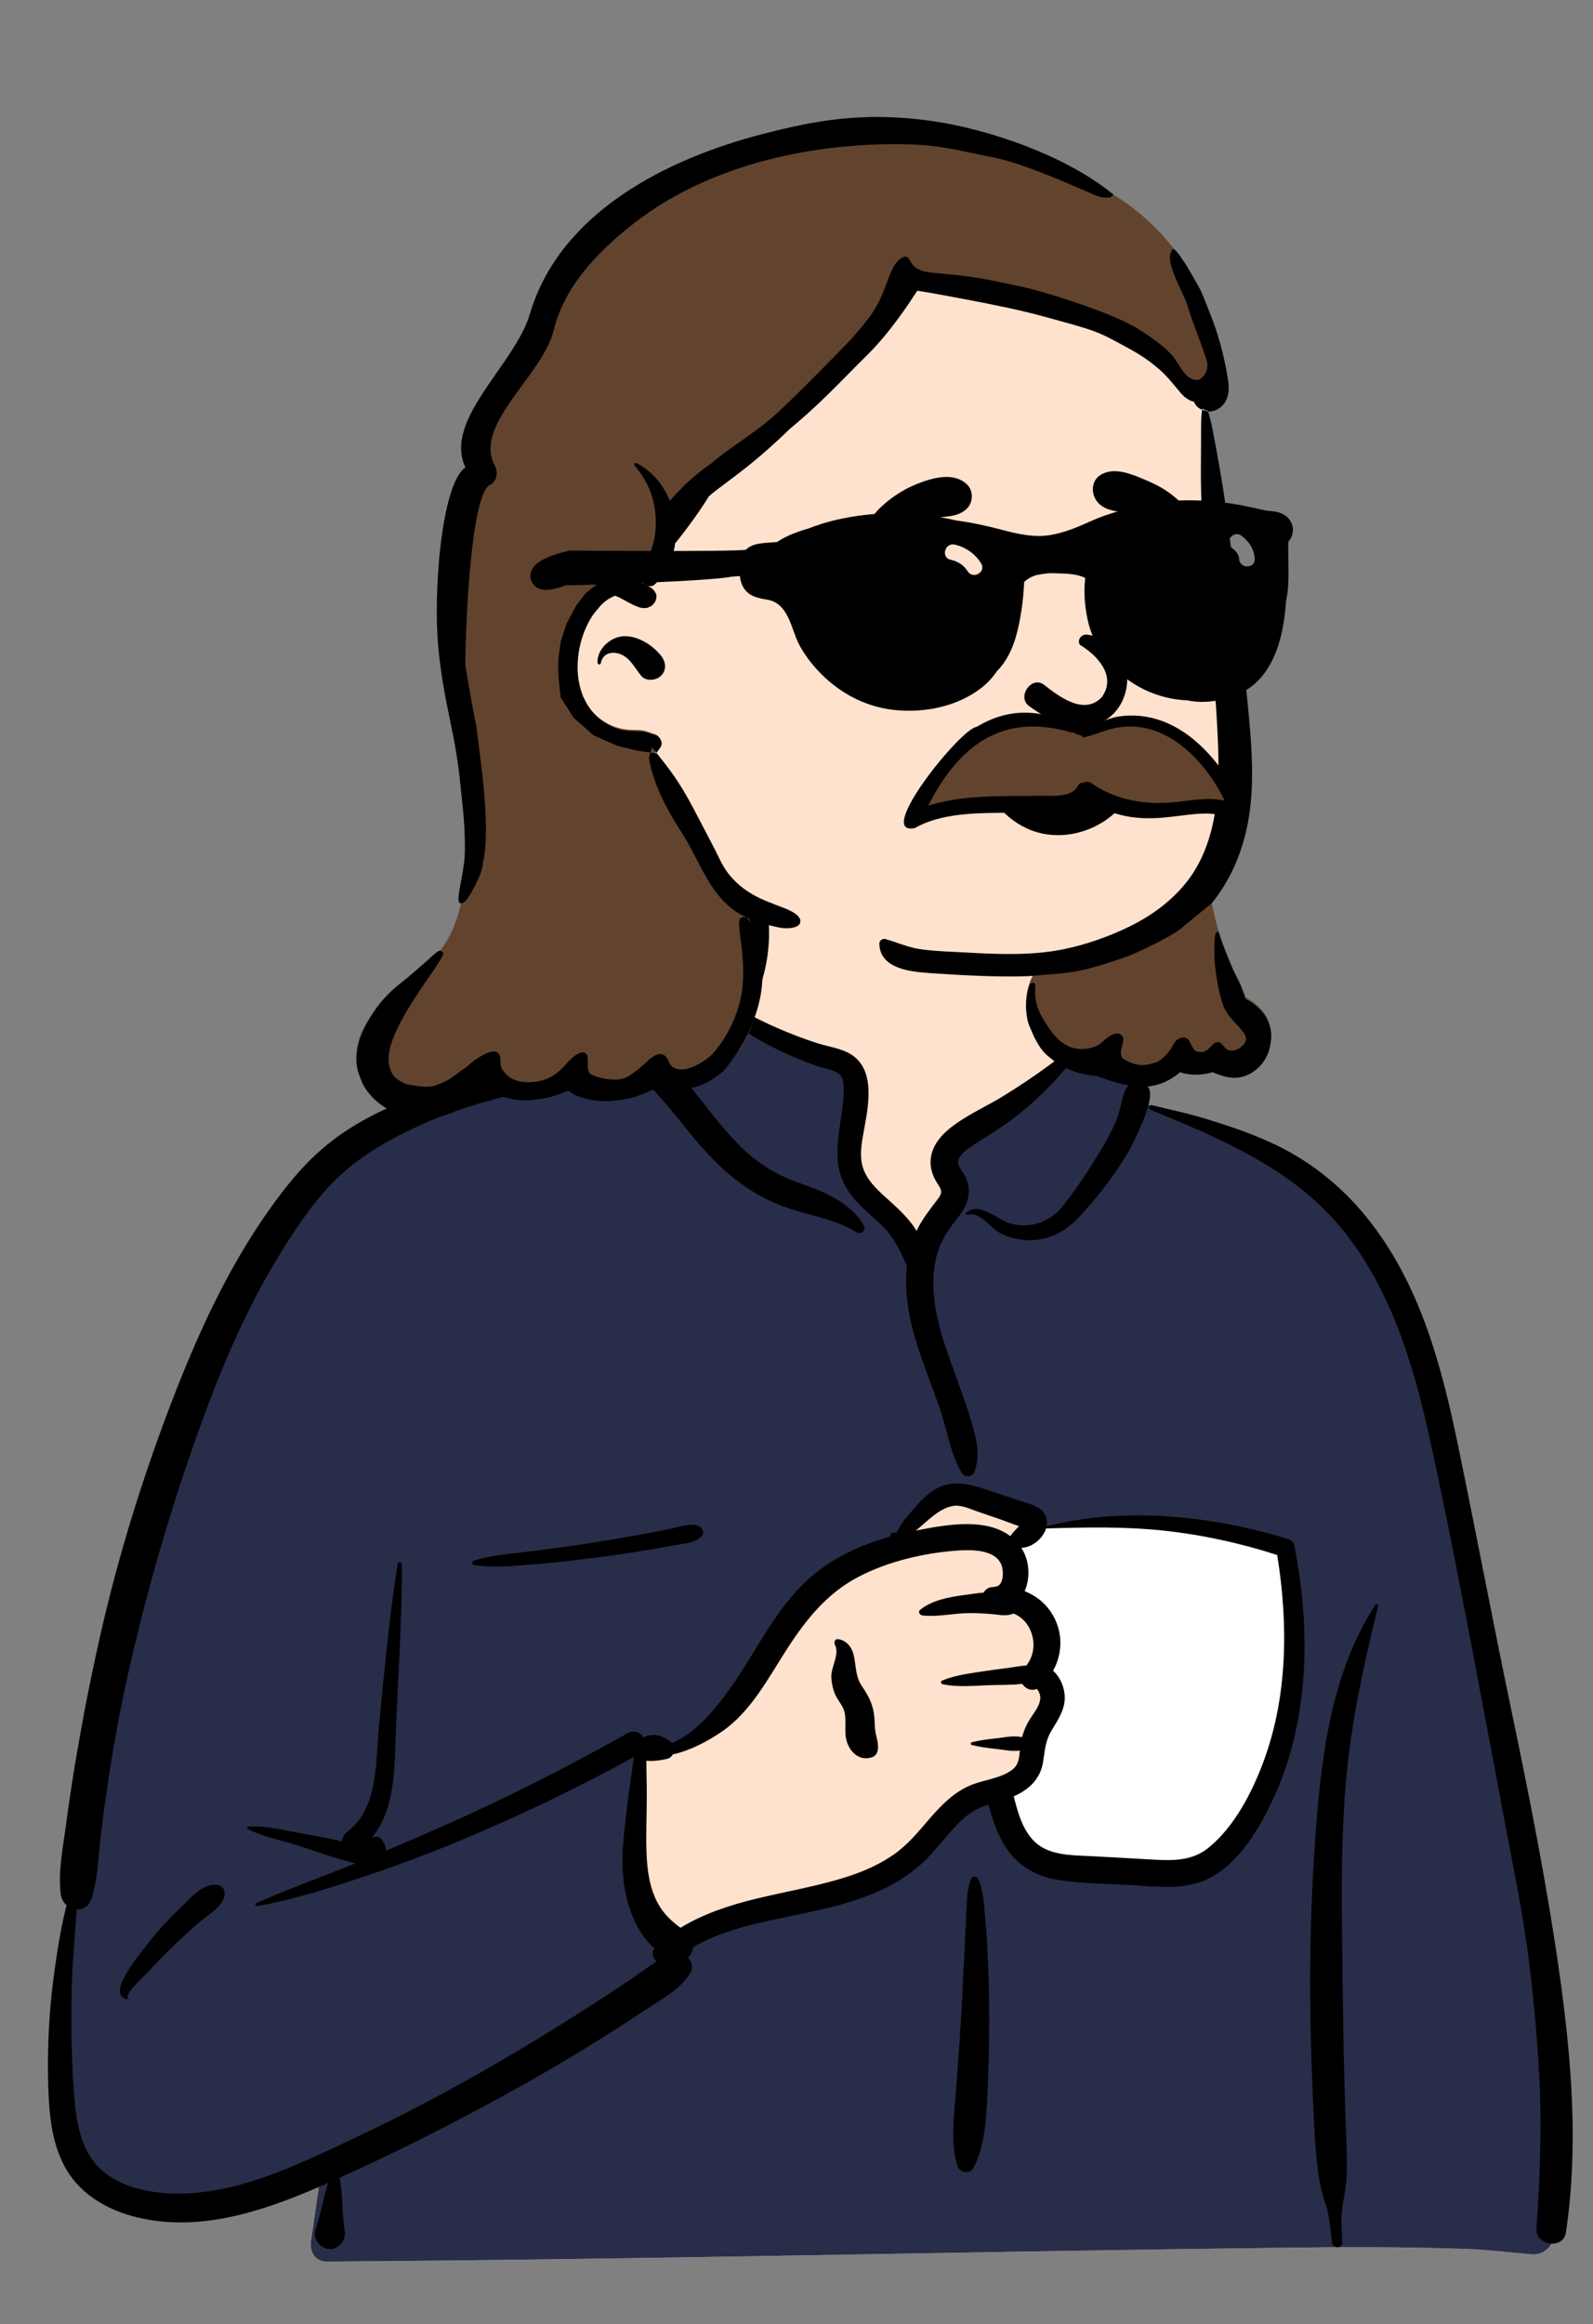 <svg width="940" height="1371" viewBox="0 0 940 1371" fill="none" xmlns="http://www.w3.org/2000/svg">
<rect x="0" y="0" width="940" height="1371" fill="#808080" stroke="none"/>
<rect x="529.916" y="849.132" width="262.866" height="324.125" fill="white"/>
<path fill-rule="evenodd" clip-rule="evenodd" d="M453.244 532.102C481.58 510.497 552.718 500.781 582.96 521.584C612.83 542.474 616.087 576.256 630.006 607.333C643.139 601.132 664.827 610.013 668.634 622.215C673.357 627.969 673.569 644.138 676.825 651.875C818.523 674.459 840.035 785.074 857.091 910.653C879.653 1038.08 930.873 1165.24 908.638 1296.36C911.535 1300.56 913.819 1304.64 915.931 1309.49C920.992 1318.11 914.473 1330.32 904.265 1329.84C891.052 1328.68 877.969 1327.09 864.694 1326.6C827.893 1325.32 791.059 1325.47 754.244 1325.94L749.224 1326.01C563.687 1328.32 378.161 1332.88 192.617 1334.08C185.885 1334.09 182.59 1328.05 183.489 1322.09C185.299 1310.08 186.978 1298.07 188.731 1286.06C144.845 1297.67 98.19 1300.59 54.428 1287.28C51.367 1284.16 61.561 1285.85 63.178 1285.38C22.904 1257.82 34.931 1199.77 38.499 1157.96C60.683 1014.68 68.504 856.164 154.215 733.908C191.295 684.016 245.658 644.514 308.125 635.625L309.858 635.388C328.123 632.949 348.48 632.164 364.449 622.215C382.411 607.857 390.065 581.329 408.961 581.081C415.2 580.998 423.688 588.902 432.822 594.268C433.504 582.464 439.858 572.501 441.26 563.348L441.374 562.566C442.838 551.895 440.833 542.294 453.244 532.102ZM757.765 914.438C717.944 886.738 615.079 900.656 612.724 902.207C607.539 905.622 605.306 905.924 602.502 910.358C599.733 910.726 596.967 911.108 594.203 911.501C588.657 913.315 592.766 920.144 599.172 917.708C595.319 934.344 606.657 946.175 611.171 962.622C612.636 967.963 611.223 977.567 611.171 983.023C611.608 989.98 619.29 998.198 618.01 1005.18C613.458 1029.99 588.758 1054.2 599.172 1078.26C606.071 1091.85 626.82 1098.78 640.615 1103.4C669.196 1114.39 718.996 1102.99 735.603 1078.26C744.461 1065.07 754.723 1031.8 760.004 1021.48L761.175 1005.11C764.062 964.413 766.629 920.604 757.765 914.438Z" fill="#FFE2CD"/>
<path fill-rule="evenodd" clip-rule="evenodd" d="M407.487 581.154L418.883 588.157L485.069 620.916C497.899 624.514 504.315 628.825 504.315 633.85V685.019C504.315 691.867 516.356 707.386 540.437 731.577L562.685 709.369L562.188 706.461C560.071 693.933 559.012 685.552 559.012 681.319C559.012 676.767 580.778 659.485 624.31 629.475L643.355 611.521L641.324 605.338C653.067 605.894 665.801 613.135 668.634 622.214C673.357 627.969 673.569 644.138 676.825 651.875C818.523 674.459 840.035 785.074 857.091 910.653C879.653 1038.08 930.873 1165.24 908.638 1296.36C911.535 1300.56 913.819 1304.64 915.931 1309.49C920.992 1318.11 914.473 1330.32 904.265 1329.84C891.052 1328.68 877.969 1327.09 864.694 1326.6C827.893 1325.32 791.059 1325.47 754.244 1325.94L749.224 1326.01C563.687 1328.32 378.161 1332.88 192.617 1334.08C185.885 1334.09 182.59 1328.05 183.489 1322.09C185.299 1310.08 186.978 1298.07 188.731 1286.06C144.845 1297.67 98.19 1300.59 54.428 1287.28C51.367 1284.16 61.561 1285.85 63.178 1285.38C22.904 1257.82 34.931 1199.77 38.499 1157.96C60.683 1014.68 68.504 856.164 154.215 733.908C191.295 684.015 245.658 644.514 308.125 635.625L309.858 635.388L311.604 635.16C329.411 632.89 348.987 631.848 364.449 622.214C381.937 608.236 389.653 582.721 407.487 581.154ZM566.076 881.494C559.585 881.494 546.29 891.588 526.192 911.776L524.422 912.595C500.127 923.895 484.032 933.696 476.138 942L475.856 942.3C467.881 950.867 452.088 973.647 428.477 1010.64L394.285 1030.89H381.348L372.137 1097.79L394.285 1145.55L444.452 1128.63L526.192 1107.06L573.097 1059.41L599.556 1050.52C596.346 1059.8 595.182 1069.04 599.172 1078.26C606.071 1091.85 626.82 1098.78 640.615 1103.4C669.196 1114.39 718.997 1102.99 735.603 1078.26C744.461 1065.07 754.723 1031.8 760.004 1021.48L761.519 1000.21C764.249 960.968 766.275 920.357 757.765 914.438C717.944 886.738 615.079 900.656 612.724 902.207C607.539 905.622 605.306 905.924 602.502 910.358L601.05 910.553L609.214 899.467L606.323 897.922C585.698 886.97 572.282 881.494 566.076 881.494ZM599.172 917.707C595.483 933.635 605.718 945.158 610.558 960.543L598.191 936.838L598.191 918.015C598.511 917.936 598.838 917.834 599.172 917.707Z" fill="#282D49"/>
<path fill-rule="evenodd" clip-rule="evenodd" d="M402.022 578.68C404.772 576.243 408.84 579.306 407.093 582.599C403.167 590 399.14 597.012 393.871 603.554C390.677 607.521 387.255 611.272 383.787 614.982C392.687 622.691 400.319 632.262 407.526 641.232C416.743 652.704 425.456 664.662 435.802 675.159C446.006 685.512 457.288 692.749 470.929 697.575L473.684 698.533C487.388 703.35 502.034 709.856 509.758 722.847C511.282 725.409 508.215 728.575 505.636 726.976C492.214 718.654 476.443 716.981 461.833 711.482C447.72 706.171 435.417 697.996 424.546 687.564C413.694 677.148 404.582 665.298 395.078 653.698C385.679 642.229 375.559 632.432 364.442 622.728C347.286 634.284 327.703 639.313 307.791 644.252L305.617 644.791C285.681 649.733 265.851 655.473 247.147 664.079C230.657 671.666 214.437 680.727 201.004 693.074C186.745 706.177 175.648 722.912 165.49 739.278C142.769 775.892 126.795 816.006 112.732 856.606C98.106 898.837 85.871 941.913 75.995 985.501C70.972 1007.67 66.892 1030 63.539 1052.49C61.925 1063.32 60.492 1074.17 59.232 1085.05C57.888 1096.66 57.579 1108.61 54.021 1119.78C52.495 1124.56 48.893 1126.55 45.288 1126.38L44.555 1135.55C43.584 1147.78 42.679 1160.01 42.373 1172.31C41.866 1192.77 42.096 1213.17 43.566 1233.58L43.774 1236.36C44.928 1251.26 47.509 1268 58.697 1278.91C70.284 1290.21 88.103 1293.76 103.72 1293.96C140.093 1294.44 175.106 1277.23 207.292 1262.13C240.441 1246.59 272.684 1229.33 304.155 1210.61C320.181 1201.08 336.035 1191.23 351.686 1181.09C359.367 1176.12 366.993 1171.06 374.563 1165.92C378.898 1162.97 383.006 1159.74 387.42 1157.13C385.257 1155.12 384.292 1151.95 386.103 1149.18C373.345 1138.09 368.035 1118.3 367.414 1102.29C366.912 1089.36 368.812 1076.47 370.311 1063.67C371.067 1057.22 372.002 1050.77 372.972 1044.34C373.355 1041.8 373.648 1039.09 374.095 1036.41C339.644 1055.37 304.227 1072.25 267.872 1087.25C249.237 1094.93 230.364 1101.85 211.23 1108.18L207.352 1109.46C189.222 1115.4 170.659 1121.01 151.916 1124.41C150.914 1124.59 150.1 1123.11 151.17 1122.64C169.435 1114.57 188.333 1107.76 206.872 1100.33L209.919 1099.09V1099.09C209.569 1099.07 209.206 1099.02 208.827 1098.93C197.954 1096.3 187.167 1092.25 176.503 1088.84C166.606 1085.68 155.486 1083.69 146.235 1078.91C145.524 1078.55 145.922 1077.56 146.615 1077.51C157.013 1076.79 168.3 1079.82 178.494 1081.61L182.324 1082.28C188.74 1083.41 195.297 1084.63 201.682 1086.22C201.912 1084.08 203.107 1081.93 204.807 1080.66C223.514 1066.79 221.615 1038.78 223.615 1018.12L225.099 1002.78C227.709 975.932 230.469 949.092 234.664 922.449C234.888 921.026 237.086 921.434 237.095 922.777C237.311 955.804 234.821 988.679 233.573 1021.65L233.38 1027.06C232.69 1047.41 232.149 1068.54 219.351 1084.2C221.141 1083.15 223.56 1083.15 225.01 1084.88C226.792 1087 227.82 1089.38 227.788 1091.72C239.353 1086.87 250.867 1081.88 262.326 1076.8C299.165 1060.46 335.231 1042.17 370.344 1022.38C374.123 1020.26 377.715 1021.93 379.583 1024.74L379.853 1024.7C379.898 1024.69 379.944 1024.69 379.991 1024.69L380.258 1024.67C380.269 1024.67 380.279 1024.68 380.288 1024.68C385.231 1021.96 391.965 1023.89 396.206 1027.86C396.331 1027.98 396.438 1028.11 396.549 1028.23C401.919 1025.82 406.933 1022.56 411.483 1018.43C420.795 1009.98 428.682 999.533 435.558 989.055C448.22 969.757 458.976 948.297 476.081 932.411C489.978 919.505 507.208 911.47 525.284 906.425C525.208 905.896 525.41 905.333 525.775 904.958C526.704 904.006 527.366 903.676 528.565 904.254C528.661 904.301 528.718 904.365 528.757 904.434L530.521 901.417C531.484 899.779 532.472 898.13 532.815 897.697C534.867 895.109 536.979 892.542 539.124 890.028C542.759 885.772 546.902 881.572 551.699 878.62C562.202 872.16 573.243 875.816 584.042 879.347C590.566 881.481 597.069 883.685 603.582 885.851L604.254 886.071C609.111 887.633 614.794 889 616.965 894.152C617.825 896.191 617.958 898.307 617.558 900.36C663.684 888.614 714.917 894.011 759.929 907.799C761.657 908.327 763.382 909.75 763.746 911.619C768.903 938.102 771.2 965.261 768.866 992.195C766.853 1015.44 761.708 1038.23 752.013 1059.51L751.462 1060.72C742.351 1080.44 727.91 1104.76 705.855 1110.94C692.539 1114.68 677.81 1112.47 664.228 1111.79C651.029 1111.13 637.537 1111.03 624.462 1108.95C612.818 1107.1 602.616 1101.87 595.42 1092.39C589.212 1084.21 585.943 1074.33 583.265 1064.5C582.039 1064.89 580.821 1065.3 579.622 1065.77C574.564 1067.75 570.277 1070.94 566.402 1074.7C558.219 1082.64 551.871 1092.27 543.309 1099.85C535.558 1106.7 526.727 1112.03 517.253 1116.13C497.623 1124.62 476.564 1128.02 455.799 1132.52L454.351 1132.83C438.719 1136.27 422.764 1140.49 408.966 1148.64C408.696 1151.03 407.605 1153.29 405.855 1154.77C408.289 1157.06 409.319 1160.68 407.181 1164.08C401.208 1173.57 390.918 1178.97 381.681 1185.04L381.08 1185.44C371.994 1191.47 362.828 1197.39 353.587 1203.18C334.802 1214.95 315.624 1226.08 296.176 1236.72C264.895 1253.83 232.942 1269.97 200.411 1284.61C202.363 1294.23 201.65 1304.15 203.118 1313.83L203.343 1315.21C203.97 1318.81 203.123 1321.81 200.651 1324.16L200.389 1324.4L200.394 1324.37L200.162 1324.58L200.084 1324.65L200.11 1324.63C199.825 1324.89 199.531 1325.13 199.232 1325.34L198.85 1325.59V1325.59C196.469 1327.04 193.403 1327.02 190.966 1325.74L190.687 1325.59L190.219 1325.32C186.998 1323.46 184.777 1318.87 186.113 1315.21C189.397 1306.24 190.638 1296.66 193.671 1287.63L191.265 1288.71V1288.71L188.093 1290.09C153.797 1304.94 115.7 1317.44 78.332 1307.32C61.821 1302.85 46.389 1293.38 38.127 1277.96C29.998 1262.78 28.849 1245.15 28.417 1228.27C27.885 1207.43 29 1186.27 31.745 1165.61C33.587 1151.74 35.815 1137.61 39.252 1123.89C37.484 1122.33 36.185 1120.09 35.842 1117.31C34.22 1104.2 37.059 1090.57 38.796 1077.53C40.494 1064.8 42.37 1052.09 44.491 1039.42C48.774 1013.84 53.75 988.31 59.543 963.026C69.854 918.027 83.469 873.828 99.861 830.684L101.296 826.926C116.443 787.493 133.981 748.899 158.402 714.257C170.084 697.683 182.433 682.656 198.939 670.712C214.404 659.522 231.847 651.465 249.848 645.307C267.869 639.144 286.391 635.014 305.241 632.445C324.384 629.836 344.59 628.236 362.448 620.374C360.189 616.319 362.128 610.845 365.929 608.33C378.724 599.866 390.555 588.855 402.022 578.68ZM811.595 946.736C812.131 945.922 813.404 946.437 813.169 947.401C806.946 972.927 801.105 998.506 797.29 1024.52C790.404 1071.47 791.671 1119.04 792.234 1166.34L792.262 1168.78C792.552 1194.26 792.953 1219.74 793.795 1245.21C794.22 1258.08 795.06 1271.07 794.603 1283.95C794.354 1290.94 792.494 1297.54 791.835 1304.45C791.258 1310.48 791.772 1316.61 792.06 1322.65C792.253 1326.67 786.33 1326.5 785.927 1322.65L785.412 1317.68C784.743 1311.38 783.916 1305.12 781.855 1299.1C779.376 1291.85 778.187 1284.73 777.327 1277.12C776.01 1265.45 775.425 1253.67 774.916 1241.93L774.569 1233.8C772.446 1184.72 772.521 1135.41 775.957 1086.37L776.208 1082.87C779.61 1036.52 785.514 986.448 811.595 946.736ZM678.951 654.625C677.326 653.956 677.895 651.496 679.695 651.924L682.968 652.706C706.953 658.458 730.502 664.691 752.889 675.395C775.29 686.105 794.255 702.094 809.325 721.755C838.619 759.973 850.792 806.419 860.402 852.822C871.082 904.384 880.806 956.135 891.579 1007.68L893.579 1017.28C903.548 1065.29 912.959 1113.33 919.894 1161.91L920.392 1165.43C927.385 1215.38 931.591 1267.07 923.961 1317.15C922.451 1327.06 905.984 1324.59 906.628 1314.8C908.487 1286.5 909.819 1258.35 908.532 1229.98C907.244 1201.61 904.587 1173.37 900.625 1145.25C897.292 1121.58 892.322 1098.21 887.925 1074.73L887.235 1071.02C883.553 1051.05 879.757 1031.1 875.969 1011.15L870.308 981.285C861.824 936.559 853.174 891.794 843.4 847.349L842.82 844.734C833.255 801.974 819.153 757.183 790.461 723.228C761.345 688.769 719.664 671.414 678.951 654.625ZM573.154 1108.17C573.854 1106.61 576.303 1106.78 577.057 1108.17C580.007 1113.62 580.335 1120.58 580.893 1126.73L580.951 1127.36C581.661 1134.87 582.289 1142.41 582.673 1149.94C583.402 1164.24 583.751 1178.52 583.706 1192.83C583.66 1207.5 583.365 1222.16 582.576 1236.8L582.361 1240.73C581.64 1253.46 580.431 1267.66 574.39 1278.79C572.194 1282.83 566.222 1281.65 564.95 1277.55C560.783 1264.16 562.923 1248.27 563.991 1234.55L564.821 1223.84C565.643 1213.14 566.427 1202.42 567.048 1191.7C567.9 1177.04 568.602 1162.36 569.278 1147.68C569.498 1142.92 569.736 1138.15 569.986 1133.38L570.372 1126.24C570.702 1120.26 570.674 1113.7 573.154 1108.17ZM104.646 1127.16L106.491 1125.37C112.153 1119.82 119.309 1111.28 127.68 1111.81C131.018 1112.02 133.145 1114.79 132.453 1118.08C130.974 1125.11 123.813 1128.76 118.658 1133.05C113.01 1137.75 107.687 1142.77 102.375 1147.85C97.662 1152.34 93.129 1156.97 88.706 1161.74L87.052 1163.53C85.466 1165.27 74.174 1175.49 75.395 1178.15L75.462 1178.27C75.801 1178.77 75.235 1179.47 74.672 1179.3C69.796 1177.75 70.1 1173.57 71.943 1169.33C75.486 1161.18 81.689 1153.64 87.106 1146.69C92.508 1139.75 98.355 1133.28 104.646 1127.16V1127.16ZM590.823 922.85C587.053 913.926 573.162 914.113 565.276 914.647C545.418 915.99 523.931 921.021 506.262 930.315C487.943 939.95 475.604 955.389 464.563 972.46L464.046 973.262C453.285 990.011 442.92 1009.84 426.07 1021.36C417.487 1027.22 407.465 1032.58 397.051 1034.9C396.336 1036.16 395.178 1037.16 393.659 1037.52L392.953 1037.68C389.987 1038.34 385.379 1039.06 381.399 1038.63C381.426 1040.58 381.405 1042.51 381.455 1044.36C381.595 1049.65 381.654 1054.97 381.654 1060.26C381.657 1071.36 381.061 1082.48 381.523 1093.58C381.933 1103.39 383.318 1113.65 388.024 1122.42C391.476 1128.86 396.032 1133.12 401.531 1137.18C415.06 1128.93 430.358 1123.89 445.884 1120.11C464.661 1115.53 483.887 1112.48 502.238 1106.28C511.069 1103.29 519.56 1099.38 527.253 1094.07C535.418 1088.43 541.655 1080.81 548.072 1073.34L549.074 1072.19C555.623 1064.67 562.768 1057.47 572.023 1053.39C579.993 1049.88 590.497 1049.26 597.466 1043.82C601.11 1040.98 601.415 1036.85 601.798 1032.63C597.335 1033.26 592.611 1032.24 588.163 1031.72L585.858 1031.45C581.652 1030.95 577.543 1030.4 573.402 1029.33C572.633 1029.13 572.633 1027.97 573.402 1027.77C578.295 1026.5 583.145 1025.96 588.163 1025.37L589.341 1025.23C593.88 1024.63 598.651 1023.73 603.104 1024.73C603.902 1021.69 605.056 1018.78 606.675 1015.87C608.946 1011.78 613.245 1007.15 613.826 1002.37C613.999 1000.95 613.668 999.265 612.996 998.004L612.765 997.574C612.482 997.067 612.148 996.556 611.659 996.24C611.605 996.303 611.49 996.376 611.241 996.454C607.814 997.534 604.825 995.855 603.239 993.267C596.504 994.103 589.154 993.822 582.839 994.101L576.453 994.41C569.63 994.723 562.497 994.861 556.085 993.48C555.19 993.288 554.919 991.796 555.815 991.413C563.698 988.037 573.26 986.96 581.699 985.663C586.412 984.938 591.16 984.386 595.887 983.748C599.034 983.323 602.375 982.621 605.636 982.452C613.812 972.26 609.407 956.183 598.028 951.795C593.883 953.619 590.155 952.558 585.627 952.168C581.107 951.78 576.575 951.516 572.036 951.536C562.941 951.576 553.304 953.972 544.297 952.941C542.833 952.772 541.471 950.82 542.928 949.629C549.822 943.996 559.702 942.159 568.453 940.959L570.267 940.716C573.201 940.331 576.769 939.769 580.469 939.434C581.306 937.8 582.808 936.564 585.063 936.257C585.734 936.165 586.408 936.111 587.08 936.054L587.07 935.987V935.987C592.571 935.723 592.332 926.42 590.823 922.85ZM214.237 1096.89C214.14 1097.04 214.034 1097.19 213.92 1097.33L213.746 1097.53L214.65 1097.16L214.237 1096.89V1096.89ZM686.812 902.909C663.659 900.418 640.473 900.944 617.251 901.613C615.394 907.695 608.929 912.879 602.665 913.074C607.571 920.551 608.077 930.67 604.637 938.6C611.941 941.511 618.234 946.741 622.054 954.189C627.351 964.514 626.658 976.003 621.423 985.545C625.891 989.595 628.528 996.173 628.264 1002.37C627.969 1009.29 623.854 1015.19 620.434 1020.92C616.739 1027.11 616.615 1032.56 615.48 1039.49C613.819 1049.64 606.985 1055.79 598.191 1059.63L598.658 1061.48C600.925 1070.31 603.746 1079.64 610.226 1086.1C618.562 1094.41 631.494 1094.33 642.507 1094.86L643.039 1094.89C653.123 1095.39 663.204 1095.98 673.285 1096.55L680.846 1096.98C692.454 1097.62 703.601 1097.69 713.077 1090.01C728.547 1077.47 739.152 1056.71 745.865 1038.34C759.954 999.767 760.123 957.442 753.656 917.273C731.967 910.273 709.462 905.346 686.812 902.909ZM494.267 966.897L494.437 966.909C499.204 967.454 502.479 971.319 503.645 975.904C505.34 982.568 504.509 988.593 508.585 994.609C512.778 1000.8 515.356 1005.75 515.966 1013.39C516.216 1016.53 516.101 1019.67 516.8 1022.75L517.307 1024.91C517.845 1027.21 518.286 1029.42 518.018 1031.89C517.774 1034.14 516.679 1035.89 514.423 1036.62C507.073 1038.97 501.398 1033.55 499.499 1026.69C497.859 1020.77 500.049 1013.71 497.735 1008.14C496.453 1005.06 494.088 1002.48 492.752 999.376C491.428 996.299 490.764 993.084 490.551 989.739C490.149 983.413 495.737 975.812 492.619 970.08C491.955 968.857 492.707 966.86 494.267 966.897ZM396.636 901.614C401.613 900.602 407.26 898.281 412.168 900.21C414.691 901.203 415.938 904.283 413.806 906.424C410.105 910.139 404.726 910.346 399.741 911.222L399.302 911.301C393.408 912.393 387.503 913.429 381.591 914.41C370.466 916.255 359.316 917.886 348.126 919.272C336.634 920.696 325.109 921.964 313.568 922.918L309.1 923.285C299.351 924.066 289.207 924.654 279.642 923.159C278.252 922.942 278.476 920.916 279.642 920.561C290.121 917.385 301.616 916.533 312.45 915.189C323.968 913.758 335.466 912.247 346.935 910.454C358.385 908.663 369.82 906.742 381.213 904.617C386.362 903.659 391.504 902.658 396.636 901.614ZM576.228 891.418C571.86 889.869 567.055 887.575 562.323 888.343C554.161 889.667 546.897 897.629 540.437 902.872L543.681 902.241C560.278 899.047 582.258 895.606 596.191 906.172C596.227 906.111 596.254 906.05 596.294 905.99C597.419 904.279 598.722 902.945 600.144 901.482C600.28 901.353 600.412 901.221 600.541 901.086L601.308 900.268L599.553 899.659C595.794 898.329 591.341 896.611 590.637 896.36L590.588 896.343C585.796 894.718 580.998 893.111 576.228 891.418ZM439.857 543.07C439.174 534.274 452.847 534.346 453.524 543.07C455.001 562.115 450.721 580.98 441.508 597.677C441.44 597.799 441.365 597.907 441.294 598.022C447.057 601.024 452.884 603.904 458.842 606.479C466.463 609.773 474.227 612.773 482.13 615.318C489.279 617.621 498.087 618.53 504.097 623.323C516.771 633.429 512.01 654.4 509.572 667.994L509.191 670.14C507.977 677.135 507.099 684.312 510.045 691.025C513.19 698.196 519.55 703.515 525.224 708.646L526.37 709.687C531.397 714.272 537.141 719.844 540.828 726.059C544.193 719.092 548.781 713.398 553.632 706.988C557.093 702.413 554.63 700.905 552.143 696.436C549.75 692.135 548.582 687.551 549.33 682.644C550.711 673.582 557.944 667.036 565.143 662.118C573.646 656.313 583.135 652.012 591.925 646.611C609.985 635.515 627.575 622.828 643.421 608.738C643.858 608.348 644.616 608.858 644.266 609.39C631.748 628.455 617.07 644.929 599.031 658.913C591.717 664.583 584.033 669.286 576.298 674.23L574.074 675.659C570.968 677.673 567.094 680.366 565.69 683.796C564.277 687.245 567.29 689.849 568.912 692.707C574.062 701.781 571.577 710.247 565.471 717.942L565.187 718.297C559.119 725.784 554.521 732.747 552.321 742.312C547.596 762.859 554.178 784.262 561.068 803.551L561.34 804.312C565.067 814.709 569.029 825.03 572.267 835.594L573.158 838.515C576.092 848.235 578.495 857.821 575.203 867.814C574.084 871.212 569.455 872.016 567.532 868.817C560.749 857.537 559.058 843.963 554.807 831.561C550.663 819.474 545.905 807.606 541.902 795.469C536.748 779.844 533.299 763.023 535.171 746.633C535.116 746.538 535.055 746.448 535.009 746.347L533.697 743.474C530.119 735.693 526.664 728.897 520.158 722.695C513.371 716.225 506.005 710.498 500.665 702.666C489.066 685.654 496.24 666.729 497.641 648.128L497.801 645.847C498.056 641.985 498.195 636.736 495.675 634.063C492.841 631.054 486.195 630.286 482.435 628.954C472.717 625.51 463.14 621.498 454.019 616.68C445.336 612.094 436.925 607.027 429.094 601.092L425.125 598.102C418.863 593.371 412.369 588.204 408.172 581.764C407.688 581.023 408.511 579.826 409.388 580.181C416.394 583.028 422.796 587.557 429.352 591.497C429.454 591.257 429.572 591.014 429.706 590.77C437.817 576.072 441.153 559.788 439.857 543.07ZM663.676 643.773C666.468 636.108 679.191 636.7 678.683 645.808C678.294 652.805 675.328 659.12 672.615 665.473L672.325 666.154C669.524 672.773 666.29 678.988 662.419 685.054C655.023 696.652 646.36 707.414 637.107 717.571C628.718 726.78 617.708 732.411 605.02 731.476C599.674 731.081 594.278 729.719 589.594 727.046C584.03 723.869 577.987 714.33 570.889 716.64C570.202 716.863 569.562 715.857 570.155 715.38C578.35 708.772 587.651 719.017 595.497 721.486C607.319 725.205 619.451 721.093 627.061 711.523C635.005 701.532 642.317 690.345 648.995 679.466C652.385 673.942 655.479 668.209 658.151 662.3C660.848 656.336 661.461 649.855 663.676 643.773ZM644.62 596.6C644.275 595.541 645.588 594.534 646.517 595.139C651.902 598.649 656.568 603.287 661.535 607.352C667.046 611.862 672.597 616.281 678.234 620.631C686.452 626.975 676.921 638.652 669.687 631.723C659.788 622.244 648.946 609.849 644.62 596.6ZM615.056 559.498C617.243 551.052 630.182 554.535 628.296 562.883L628.235 563.137C624.663 576.926 629.75 590.964 640.607 599.903L641.007 600.228C647.876 605.732 638.144 615.355 631.343 609.903C616.495 598.005 610.318 577.793 615.056 559.498Z" fill="black"/>
<path fill-rule="evenodd" clip-rule="evenodd" d="M710.489 241.267C711.737 229.63 698.161 198.583 698.488 204.881C676.722 171.205 634.245 157.962 597.596 146.845C519.795 121.074 459.041 152.198 404.377 207.36C372.105 237.608 341.397 271.396 325.197 313.27C293.327 393.149 341.099 484.233 413.747 522.392C419.61 525.576 425.998 528.599 431.581 532.445C461.613 549.855 496.878 555.877 530.343 563.455C592.95 577.814 671.578 570.971 708.473 511.162C733.498 468.715 726.85 417.259 724.891 370.152C721.949 328.879 716.783 282.238 710.489 241.267Z" fill="#FFE2CE"/>
<path d="M530.56 69.382C475.747 66.157 415.796 84.598 375.236 122.645C369.441 128.079 364.11 134.147 359.177 140.62C352.724 146.801 346.6 153.323 340.88 160.165C301.338 207.452 279.483 266.921 271.178 327.584C266.905 358.812 265.817 390.364 267.765 421.823C269.655 452.281 275.863 482.625 274.397 513.244C273.721 527.152 271.224 541.427 264.385 553.714C257.942 565.298 247.804 573.255 237.765 581.476L235.76 583.125C225.611 591.517 214.81 601.264 211.373 614.55C207.639 628.964 213.859 643.492 226.081 651.584C238.28 659.663 254.133 660.329 267.455 654.928C275.202 651.784 282.02 647.2 288.338 641.769C294.978 646.18 303.503 648.408 311.648 647.921C318.928 647.485 327.299 645.572 335.016 642.202C341.521 647.036 350.24 648.718 358.206 648.456C368.051 648.133 379.052 645.366 387.93 639.863C391.971 640.977 396.269 641.467 400.639 641.251C421.578 640.205 439.71 621.263 444.555 601.655C448.679 584.965 449.255 562.894 444.555 548.385C439.698 533.392 429.487 526.233 429.487 526.233C429.487 526.233 421.52 497.371 409.321 479.234C407.168 476.039 404.945 472.913 402.62 469.844C400.1 464.511 397.338 459.28 394.224 454.349C391.943 450.753 389.424 446.971 386.525 443.546C387.376 442.516 388.173 441.368 389.007 440.165L389.103 440.028C390.868 437.489 389.058 433.706 386.251 432.983C383.709 432.339 381.532 431.12 378.886 430.811C376.309 430.499 373.616 430.638 371.039 430.453C366.538 430.144 362.197 428.857 358.245 426.673C357.947 426.512 357.649 426.339 357.363 426.155C357.351 426.167 357.351 426.167 357.34 426.143C357.029 425.972 356.71 425.775 356.412 425.593C347.993 420.236 342.929 411.695 341.051 401.811C339.001 390.995 340.822 378.951 345.358 368.961C348.508 362.032 354.843 352.962 362.437 350.641C369.447 353.09 379.092 362.285 385.186 355.228C387.075 353.044 387.454 349.629 385.186 347.481C384.075 346.435 382.655 345.491 381.097 344.653C381.91 343.491 382.712 342.33 383.502 341.171C384.717 339.642 385.862 338.067 386.881 336.435C387.361 335.665 387.844 334.895 388.348 334.125L388.405 334.021L392.074 328.628C400.617 316.032 409.033 303.351 417.362 290.608C423.684 286.092 429.917 281.437 436.067 276.713C466.285 253.541 494.485 227.554 519.08 198.406C526.96 189.062 534.498 179.406 541.611 169.452C567.418 175.269 593.832 178.993 619.262 186.234C635.871 190.97 652.343 196.739 667.382 205.37C674.657 209.544 681.541 214.337 687.566 220.198C690.396 222.957 693.042 225.899 695.378 229.083C698.15 232.863 700.132 234.53 704.405 235.784C704.76 236.611 705.275 237.428 705.939 238.198L708.731 240.435C709.407 240.624 711.035 241.256 712.205 241.404C716.478 241.749 720.991 239.185 723.144 235.117C726.394 228.982 723.825 220.344 722.526 213.788L722.116 211.637C719.57 198.571 715.074 185.891 709.376 173.866C697.44 148.671 678.792 127.432 654.668 113.409C649.852 110.607 644.879 108.03 639.793 105.649C632.254 100.121 624.078 95.427 615.687 91.417C588.858 78.594 560.247 71.129 530.56 69.382Z" fill="#62442E"/>
<path d="M717.385 543.019C716.356 538.919 715.896 535.207 714.529 531.909C710.071 535.042 699.98 542.134 695.285 545.437C690.59 548.74 671.504 557.205 662.549 561.024C656.462 563.22 642.281 568.163 634.247 570.362C626.212 572.56 614.571 574.286 609.755 574.874C603.455 586.401 604.45 600.665 610.854 612.286C612.618 615.482 614.806 618.332 617.337 620.826C625.104 628.526 636.009 632.872 646.959 633.401C647.246 633.526 647.544 633.652 647.841 633.768L648.505 634.037C658.024 637.87 667.876 640.785 678.254 639.549C685.137 638.734 691.346 635.714 696.161 631.342C702.414 633.311 709.171 633.078 715.483 631.234C722.724 634.606 730.509 636.345 738.07 631.928C745.733 627.458 750.269 618.171 749.983 609.401C749.658 599.697 743.041 592.615 734.938 588.274C733.688 584.03 731.72 579.871 729.686 575.77L727.808 572.002L725.401 566.254C724.601 564.356 723.792 562.462 722.985 560.569L722.637 559.754C720.663 554.247 718.809 548.692 717.385 543.019Z" fill="#62442E"/>
<path fill-rule="evenodd" clip-rule="evenodd" d="M547.776 71.151C509.678 65.992 481.911 70.808 449.657 79.155C393.109 93.788 330.281 125.512 312.677 185.209C309.328 196.564 301.209 208.21 293.106 219.834C279.738 239.008 266.414 258.121 274.617 275.76C260.605 285.165 255.347 349.311 258.748 383.024C260.488 400.274 262.973 412.325 265.405 424.118C267.726 435.373 269.999 446.394 271.529 461.475C271.819 464.324 272.097 466.92 272.359 469.361C273.512 480.102 274.343 487.848 274.343 500.972C274.343 507.734 273.002 514.853 271.911 520.646C270.243 529.503 269.159 535.26 274.343 531.904C275.889 530.902 284.94 515.843 284.94 509.07C289.211 491.194 284.992 458.63 281.756 433.65C281.535 431.951 281.32 430.286 281.112 428.663C277.854 412.826 274.612 392.588 274.612 392.588C274.424 378.965 277.096 291.615 289.226 285.916C293.224 284.038 294.014 278.458 292.098 274.93C284.037 260.09 296.021 243.762 308.196 227.174C316.119 216.379 324.123 205.474 326.735 194.798C333.197 168.393 353.287 147.861 374.562 131.357C419.934 96.157 482.543 83.364 538.811 85.225C551.568 85.646 562.317 87.903 574.004 90.357L574.004 90.357L574.004 90.357L574.004 90.357C577.558 91.103 581.198 91.867 585.008 92.604C601.375 95.768 622.919 105.063 640.229 112.531L640.239 112.535L640.845 112.796L642.18 113.372C653.945 119.38 657.861 115.365 656.622 114.429C629.784 92.604 585.436 76.252 547.776 71.151ZM717.5 263.911L715.565 253.567C715.076 250.951 714.396 248.348 713.716 245.749L713.716 245.748L713.716 245.748L713.716 245.748L713.716 245.747L713.716 245.747L713.716 245.747L713.714 245.739C713.507 244.946 713.3 244.154 713.099 243.362L712.94 242.728C714.347 242.834 716.255 242.594 718.687 241.344C720.523 240.094 722.342 238.533 723.2 236.667C723.205 236.656 723.218 236.633 723.239 236.598C723.534 236.09 725.318 233.031 724.99 227.133C724.825 224.161 723.026 214.122 720.983 206.312C719.758 201.629 717.177 192.805 713.846 184.9C711.422 178.173 709.292 172.261 706.228 167.149C705.356 165.695 704.453 164.111 703.553 162.53C702.031 159.857 700.513 157.193 699.152 155.173C698.905 154.807 698.632 154.393 698.341 153.95C695.992 150.386 692.424 144.972 691.474 147.75C688.187 152.471 692.809 162.395 696.725 170.807C698.385 174.371 699.917 177.662 700.669 180.172C702.427 186.043 704.96 192.846 707.225 198.932C709.969 206.304 712.321 212.624 712.435 214.965C712.725 220.971 708.011 224.115 706.898 224.115C701.286 224.115 698.93 220.479 695.325 214.913L695.324 214.912C694.599 213.792 693.823 212.594 692.96 211.333C689.602 206.423 680.609 199.61 671.417 193.91C661.95 188.038 643.613 181.141 624.977 175.27C610.134 170.594 606.857 169.887 586.315 165.633C574.09 163.102 563.683 162.154 556.171 161.471C551.835 161.076 548.464 160.769 546.264 160.296C539.941 158.936 538.249 155.974 537.027 153.835C536.221 152.425 535.62 151.373 534.033 151.373C528.414 153.001 526.075 159.293 523.286 166.792L523.286 166.793C522.081 170.034 520.793 173.5 519.12 176.912C515.073 185.167 510.96 189.936 505.715 196.019C504.618 197.291 503.471 198.621 502.266 200.052C500.943 201.622 467.665 235.723 456.719 245.314C449.819 251.361 442.78 256.311 436.125 260.991C430.274 265.106 424.72 269.012 419.818 273.27C407.281 281.866 399.757 290.395 396.738 293.818L396.738 293.818C395.762 294.924 395.257 295.497 395.205 295.366C391.481 286.045 384.879 278.042 375.837 273.27C374.802 272.725 373.818 274.008 374.6 274.878C382.552 283.728 386.779 295.228 386.984 307.099C387.078 312.54 386.467 317.762 384.742 322.94C384.077 324.937 383.724 326.499 383.41 327.889C382.812 330.539 382.355 332.565 380.138 335.786C375.346 342.75 380.805 346.68 385.376 345.533C390.995 341.233 397.336 330.269 398.387 320.461C399.342 319.463 401.071 317.217 404.462 312.786C410.015 305.528 415.097 297.995 418.337 292.732C420.991 290.389 424.276 287.942 428.291 284.95L428.291 284.95L428.291 284.949C437.063 278.413 449.32 269.279 466.106 252.967C480.272 241.219 490.392 230.955 500.521 220.682L500.523 220.68C504.097 217.055 507.673 213.429 511.427 209.736C525.207 196.183 536.55 178.733 540.136 173.217L540.136 173.217C540.804 172.19 541.202 171.577 541.298 171.479C541.334 171.401 565.66 175.503 592.726 181.149C605.659 183.847 613.683 186.071 622.748 188.584C623.919 188.908 625.107 189.238 626.326 189.573C646.556 195.149 648.802 196.174 661.905 203.248C671.146 208.237 676.38 211.232 684.329 218.108C688.018 221.299 691.38 225.377 694.115 228.695L694.115 228.695C696.439 231.514 698.31 233.785 699.546 234.496C701.187 235.736 703.205 236.916 704.538 236.916C704.538 236.916 705.315 240.114 709.311 241.725L709.257 242.234L709.223 242.595L709.177 243.081L709.175 243.109C708.995 244.993 708.816 246.884 708.772 248.808C708.704 251.841 708.706 254.884 708.708 257.923V257.927V257.927V257.927V257.928C708.709 259.437 708.71 260.945 708.703 262.451C708.693 264.38 708.678 266.31 708.664 268.24V268.246V268.252V268.257V268.263C708.611 275.424 708.558 282.594 708.738 289.749C709.049 302.203 709.798 314.67 710.618 327.118L711.613 342.046C712.447 354.651 713.525 367.256 714.604 379.864V379.864V379.865V379.865V379.865V379.866V379.866C716.368 400.493 718.133 421.126 718.83 441.778C719.757 469.639 717.237 500.706 698.211 522.728C689.574 532.74 678.864 540.406 667.077 546.267C654.798 552.358 640.834 557.279 627.433 559.98C609.479 563.611 590.576 563 572.327 561.999L569.724 561.853C567.679 561.739 565.621 561.643 563.559 561.547H563.558C556.496 561.217 549.372 560.884 542.439 559.807C538.029 559.127 533.766 557.664 529.524 556.208C527.178 555.404 524.839 554.601 522.485 553.934C520.744 553.44 518.842 554.831 518.889 556.681C519.215 571.149 536.371 573.128 548.004 573.968L552.243 574.257C570.22 575.445 588.275 576.368 606.299 575.853C607.029 575.834 612.273 575.387 617.157 574.97L617.163 574.97C621.324 574.615 625.223 574.283 625.845 574.257C638.891 572.831 645.227 570.877 662.697 565.129C669.735 562.813 690.475 552.838 696.771 547.792C696.771 547.792 701.476 543.848 709.829 537.072L715.14 532.738C729.48 514.848 736.868 492.857 738.439 468.754C739.482 452.685 738.28 436.547 736.745 420.549L735.853 411.255C734.358 395.765 732.82 380.27 731.178 364.792C728.887 343.149 726.287 321.541 723.411 299.977C722.037 289.621 720.319 279.359 718.452 269.083C718.138 267.359 717.82 265.635 717.5 263.911ZM709.311 241.725C709.589 241.837 709.883 241.942 710.194 242.037C710.283 242.064 710.394 242.106 710.526 242.156C711.024 242.343 711.825 242.644 712.94 242.728L712.816 242.234C711.668 242.11 710.042 241.449 709.373 241.133L709.311 241.725ZM390.069 386.803C384.593 379.792 373.574 373.147 364.387 375.941C358.11 377.836 352.165 384.182 352.612 390.986C352.681 392.008 354.307 392.389 354.514 391.25C355.716 384.527 362.543 383.837 367.641 386.596C370.969 388.395 373.284 391.679 375.521 394.851L375.521 394.851C376.441 396.155 377.347 397.44 378.305 398.595C381.203 402.077 387.068 401.538 390.069 398.595C393.597 395.136 392.818 390.32 390.069 386.803ZM229.824 629.238C226.016 615.795 242.443 591.894 253.088 576.406C258.342 568.76 262.188 563.165 261.496 561.889C259.408 559.937 258.956 560.348 252.813 565.938C252.262 566.44 251.666 566.983 251.018 567.57C251.018 567.57 239.591 577.604 237.443 579.166C224.396 588.97 216.945 600.812 212.428 612.529C208.503 626.104 210.543 631.238 214.133 639.556C218.48 647.68 225.787 653.275 233.521 656.5C242.824 660.38 251.428 660.169 261.028 658.247C268.368 656.338 280.844 650.445 288.373 642.956C297.972 649.074 308.664 649.464 313.377 648.927L313.58 648.904C320.314 648.138 325.462 647.552 335.244 643.332C335.244 643.332 337.787 645.281 339.958 646.157C342.129 647.033 349.307 649.882 358.99 649.55C365.405 649.331 374.145 647.49 375.412 646.753C375.61 646.638 375.989 646.516 376.563 646.331C378.359 645.751 382.061 644.557 388.061 641.056C388.212 641.056 388.576 641.144 389.125 641.276L389.127 641.277C391.216 641.781 395.973 642.929 401.793 642.344C401.851 642.338 401.973 642.339 402.153 642.34C404.352 642.353 415.301 642.418 427.388 631.302C431.539 626.418 439.894 614.951 444.362 602.776C449.527 588.704 450.554 580.014 449.634 564.742C448.752 550.101 440.916 541.585 440.916 541.585C440.916 541.585 435.584 538.487 436.117 545.93C436.302 548.51 436.661 551.324 437.048 554.363C438.102 562.631 439.367 572.558 437.918 583.924C435.351 604.057 422.581 620.341 418.459 623.542C412.172 628.423 404.562 632.182 399.082 630.47C396.109 629.541 395.277 627.693 394.473 625.909C393.753 624.31 393.056 622.763 390.865 621.97C388.379 621.071 385.956 622.866 383.986 624.326C383.682 624.551 383.389 624.769 383.108 624.967C381.271 626.81 372.789 634.747 367.724 636.233C362.391 637.797 352.529 636.177 348.369 633.403C346.836 632.382 346.83 629.332 346.824 626.588C346.82 624.581 346.816 622.738 346.216 621.97C343.684 618.731 338.52 622.446 333.043 628.789C328.746 633.764 323.141 636.622 319.599 637.454C310.835 639.51 300.332 638.721 295.941 629.996C295.242 628.607 295.273 627.356 295.303 626.113C295.341 624.568 295.378 623.037 294.013 621.272C291.497 618.019 281.992 623.1 275.468 629.238C272.753 631.061 270.84 632.492 269.238 633.691C265.472 636.51 263.42 638.046 256.693 640.367C252.583 641.785 246.22 640.681 241.425 639.849C240.829 639.745 240.257 639.646 239.716 639.556C232.407 636.205 231.199 633.836 229.824 629.238ZM610.829 586.197C611.175 593.097 613.236 597.478 616.766 603.125C621.339 610.443 627.521 618.781 638 618.781L638.074 618.781C638.114 618.781 638.158 618.782 638.206 618.782C639.831 618.799 646.053 618.861 651.099 614.101C656.393 609.108 660.934 608.073 662.757 612.112C663.182 613.055 662.76 614.622 662.283 616.387C661.531 619.173 660.646 622.454 662.757 624.556C670.555 629.03 674.85 629.258 683.236 626.25C688.558 622.79 690.513 619.359 691.981 616.782C692.756 615.422 693.396 614.299 694.324 613.535C697.01 611.324 700.469 611.388 702.037 614.503C702.202 614.831 702.357 615.142 702.504 615.436C704.725 619.886 705.084 620.603 709.662 620.603C712.178 619.852 713.515 618.413 714.693 617.145C715.819 615.933 716.801 614.877 718.529 614.726C719.992 614.599 720.988 615.812 722.007 617.053C722.773 617.984 723.55 618.932 724.548 619.338C727.849 620.683 731.424 618.91 733.944 615.992C737.177 612.248 733.917 608.776 729.833 604.426C726.998 601.406 723.766 597.964 722.035 593.715C719.305 587.013 716.555 571.399 716.555 562.781C716.555 554.395 716.732 550.383 718.029 549.762C719.145 549.229 719.727 551.499 720.047 552.743C720.099 552.946 720.144 553.122 720.183 553.253C721.196 556.658 727.381 571.725 727.381 571.725L731.885 580.832L735.141 589.447C735.141 589.447 741.558 592.08 746.287 598.881C752.198 607.382 749.878 616.699 748.362 620.941C746.34 626.601 742.409 630.591 737.96 633.249C730.958 636.811 726.534 635.837 723.119 635.086L722.978 635.055C719.543 634.3 715.585 632.463 715.585 632.463C704.431 635.777 696.334 632.463 696.334 632.463C696.334 632.463 689.421 639.166 678.937 640.72C667.886 642.358 653.744 637.152 648.374 635.175C647.83 634.975 647.375 634.807 647.024 634.684C638.625 634.019 629.327 631.439 622.062 625.871C616.392 621.525 614.765 620.236 610.418 612.112C609.888 610.884 609.425 609.828 609.018 608.901C606.669 603.549 606.205 602.491 605.658 597.359C605.154 592.632 605.636 588.181 606.327 585.204L606.393 584.917C607.041 582.113 607.66 579.435 609.889 579.743C611.017 579.9 610.935 581.985 610.855 584.033V584.033V584.034V584.034C610.826 584.794 610.796 585.548 610.829 586.197ZM384.697 440.973C384.805 441.042 384.909 441.117 384.996 441.223C385.812 442.225 386.593 443.187 387.342 444.116C387.26 444.223 387.183 444.323 387.111 444.414L383.788 443.938L384.697 440.973ZM383.788 443.938L376.634 442.913L364.368 440.023L350.152 433.683L338.444 423.334L330.918 411.493C330.918 411.493 329.014 398.66 329.432 390.421C329.675 385.622 330.918 378.207 330.918 378.207L334.356 367.765L340.209 356.852L345.506 350.088C348.58 347.304 355.971 341.429 360.94 340.202C365.908 338.975 370.694 340.33 372.466 341.16L377.752 343.461L381.674 345.487C381.978 345.65 382.867 346.154 383.986 346.871C385.384 347.768 386.2 348.392 386.997 350.088C387.741 351.672 387.231 353.204 386.923 354.13C386.901 354.196 386.88 354.259 386.861 354.318C386.619 355.062 386.136 355.618 385.546 356.299C385.425 356.438 385.3 356.583 385.171 356.735C384.413 357.632 382.509 358.353 381.887 358.548C381.266 358.743 379.615 358.743 378.332 358.548C377.05 358.353 373.728 356.891 373.126 356.579C372.644 356.33 370.581 355.215 369.609 354.688L365.297 352.369L363.057 351.419C363.036 351.439 362.863 351.512 362.285 351.706C361.353 352.018 358.866 353.46 358.575 353.636C358.342 353.776 357.208 354.669 356.671 355.098C356.121 355.579 354.961 356.603 354.729 356.852C354.496 357.102 351.886 360.231 350.61 361.765L349.804 362.912C349.633 363.174 349.273 363.728 349.205 363.85C349.153 363.944 348.933 364.29 348.752 364.577C348.637 364.759 348.538 364.916 348.507 364.968C348.442 365.076 348.068 365.713 347.889 366.019L347.07 367.541L346.471 368.713L345.889 369.956L345.258 371.429L344.757 372.673L344.189 374.195L343.705 375.6L343.128 377.486L342.663 379.201L342.153 381.32L341.795 383.071C341.725 383.53 341.569 384.515 341.508 384.777C341.445 385.05 341.295 386.268 341.226 386.827C341.212 386.939 341.201 387.025 341.195 387.071C341.159 387.35 340.922 390.165 340.882 390.766C340.85 391.248 340.832 393.373 340.827 394.376L340.915 396.595C340.987 397.369 341.145 399.073 341.206 399.702C341.282 400.489 341.585 402.074 342.028 404.293C342.47 406.513 343.936 410.558 344.239 411.205C344.543 411.852 346.438 415.546 346.739 415.999C347.039 416.451 348.653 418.732 349.028 419.246C349.308 419.629 350.342 420.735 351.124 421.57C351.391 421.857 351.629 422.111 351.797 422.294C352.414 422.966 354.031 424.242 355.054 425.049L355.241 425.197C356.015 425.809 356.961 426.379 357.636 426.786C357.833 426.905 358.007 427.01 358.147 427.097C358.766 427.486 360.403 428.301 360.959 428.571C361.515 428.84 362.942 429.384 363.258 429.505L363.259 429.505C363.572 429.625 365.284 430.17 365.547 430.239C365.809 430.308 367.234 430.666 367.678 430.76C368.122 430.854 369.372 431.042 370.109 431.136C370.847 431.23 372.353 431.318 372.69 431.337C372.899 431.348 373.893 431.37 374.711 431.387C375.214 431.398 375.651 431.407 375.796 431.412C376.178 431.424 378.203 431.512 378.603 431.537C379.003 431.562 380.04 431.719 380.446 431.788C380.771 431.843 381.936 432.179 382.478 432.34C383.488 432.691 385.539 433.407 385.659 433.463C385.735 433.498 386.136 433.612 386.538 433.727C386.927 433.838 387.317 433.949 387.415 433.989C387.615 434.071 388.321 434.485 388.54 434.667C388.715 434.812 389.234 435.384 389.471 435.651C389.699 436.02 390.199 436.969 390.378 437.813C390.587 438.797 390.309 439.546 390.071 440.189C390.054 440.236 390.037 440.282 390.02 440.328C389.839 440.823 388.282 442.901 387.342 444.116C398.414 457.834 402.721 464.301 412.302 482.816C416.825 491.556 418.701 495.096 419.809 497.187L419.809 497.188L419.809 497.188C421.206 499.825 421.382 500.156 424.109 505.711C424.172 505.84 424.237 505.973 424.304 506.109L424.312 506.125C427.269 512.171 433.516 524.943 455.42 532.782L457.08 533.471C457.785 533.77 458.688 534.106 459.702 534.484C464.524 536.28 471.85 539.008 472.277 543.064C472.741 547.461 465.032 548.184 460.172 547.22C448.381 544.883 438.319 541.163 431.676 535.856C422.071 528.185 416.48 517.394 410.833 506.495C408.082 501.187 405.319 495.853 402.072 490.842L401.092 489.318C392.942 476.547 385.282 461.982 382.902 446.824L383.788 443.938Z" fill="black"/>
<path fill-rule="evenodd" clip-rule="evenodd" d="M637.864 490.707C629.408 493.159 620.332 493.379 611.712 490.846C603.894 488.548 595.867 483.493 590.113 476.803C585.002 470.86 581.691 463.638 581.821 455.929C581.836 455.049 582.15 454.314 582.634 453.743C583.155 453.129 583.882 452.707 584.661 452.524C585.462 452.336 586.309 452.403 587.03 452.731C587.683 453.028 588.243 453.532 588.592 454.27C589.477 455.433 590.357 456.579 591.242 457.693C598.352 466.483 605.237 473.053 615.928 475.409C621.729 476.688 627.523 476.121 632.838 474.17C638.529 472.082 643.673 468.41 647.703 463.711C649.525 461.587 651.676 460.721 653.778 460.706C656.162 460.689 658.517 461.798 660.291 463.57C662.036 465.312 663.204 467.68 663.309 470.156C663.402 472.329 662.694 474.599 660.811 476.625C654.606 483.296 646.565 488.184 637.864 490.707ZM637.603 380.606C646.271 385.881 659.479 398.183 650.154 411.263C639.178 422.795 623.374 409.572 615.587 403.592C608.366 398.958 600.252 410.877 606.952 416.289C663.226 458.006 686.063 381.985 641.987 374.403C637.135 373.567 635.332 378.974 637.603 380.606ZM556.517 357.392C553.731 355.608 550.454 354.995 546.822 356.65C543.984 357.942 539.005 362.251 535.541 367.915C533.171 371.789 531.49 376.335 531.84 381.07C531.921 382.17 531.515 382.98 530.875 383.58C530.37 384.053 529.64 384.401 528.782 384.51C528.054 384.602 527.239 384.519 526.576 384.312C525.316 383.918 524.648 383.099 524.397 382.431C521.971 375.98 523.016 368.782 525.735 362.288C529.404 353.524 536.067 346.183 540.432 343.816C547.902 339.764 556.715 339.578 564.195 343.705C570.563 347.218 574.545 352.89 578.505 358.671C579.347 359.9 580.183 361.12 581.046 362.319C582.777 364.72 582.949 367.102 582.279 369.145C581.536 371.407 579.643 373.317 577.276 374.316C575.088 375.24 572.548 375.37 570.301 374.421C568.403 373.619 566.661 372.056 565.558 369.405C563.702 364.939 560.609 360.012 556.517 357.392V357.392ZM698.013 367.327C696.105 368.323 694.612 368.623 692.495 367.988C691.325 367.636 690.168 366.961 689.262 366.054C688.365 365.156 687.717 364.038 687.465 362.798C686.846 359.738 685.174 356.874 682.791 355.006C680.755 353.41 678.184 352.564 675.333 353.042C672.256 353.556 669.325 355.532 667.306 357.861C666.631 358.641 666.102 359.526 665.57 360.405C664.575 362.05 663.608 363.578 662.236 364.786C661.716 365.245 660.933 365.564 660.174 365.564C659.865 365.564 659.552 365.513 659.254 365.42C656.191 362.343 655.603 360.008 655.701 357.692C655.805 355.264 656.761 352.805 658.306 350.511C661.931 345.13 668.813 340.717 673.457 339.718C679.816 338.349 686.132 339.992 691.196 343.549C696.407 347.209 700.268 352.891 701.472 359.294C701.761 360.836 701.638 362.501 701.052 363.944C700.478 365.354 699.48 366.562 698.013 367.327ZM570.544 300.018C566.727 303.741 562.21 304.318 557.64 304.831C555.1 305.118 553.073 305.35 551.079 305.801C545.596 307.04 540.176 308.907 535.232 311.595C530.063 314.405 524.431 317.793 520.379 322.135C519.415 323.168 518.507 324.252 517.597 325.338C516.768 326.329 515.969 327.283 515.127 328.202C514.16 329.258 513.241 330.365 512.328 331.469C511.763 332.401 511.652 332.63 511.538 332.869C511.367 333.227 511.168 333.628 510.94 334.059C510.629 334.648 510.264 335.293 509.882 335.878C509.246 336.947 508.905 337.242 508.611 337.373C508.122 337.591 507.658 337.699 507.208 337.641C506.786 337.586 506.388 337.383 505.996 337.051C504.036 335.393 503.458 332.673 503.518 329.785C503.608 325.403 505.222 320.551 506.71 317.568C510.17 310.638 514.969 303.433 520.739 298.26C527.323 292.356 534.527 287.886 542.801 284.806C547.943 282.891 553.896 281.134 559.498 281.356C563.53 281.516 567.379 282.716 570.558 285.713C572.51 287.553 573.447 290.17 573.447 292.785C573.447 295.452 572.474 298.135 570.544 300.018ZM705.775 334.114C705.532 334.512 705.196 334.787 704.822 334.952C704.43 335.124 703.993 335.174 703.573 335.103C703.155 335.033 702.758 334.843 702.443 334.553C702.141 334.275 701.911 333.907 701.808 333.455C699.274 322.311 694.354 314.02 683.852 308.674C678.686 306.043 672.745 304.372 667.122 303.04C665.487 302.653 663.761 302.402 662.022 302.147C656.572 301.351 651.082 300.438 647.529 296.027C645.389 293.37 644.49 289.972 644.998 286.864C645.476 283.938 647.184 281.255 650.288 279.647C658.016 275.646 667.62 279.572 675.424 282.917C676.003 283.165 676.571 283.408 677.128 283.643C684.759 286.869 691.72 291.127 697.442 297.216C701.982 302.047 706.188 309.188 707.882 316.534C709.292 322.646 708.96 328.886 705.775 334.114Z" fill="black"/>
<path fill-rule="evenodd" clip-rule="evenodd" d="M681.857 427.104C665.756 424.386 649.029 428.404 633.505 432.685C608.845 416.473 576.891 432.837 559.23 453.092C553.186 458.077 540.492 464.697 547.18 474.207C544.645 480.929 543.967 484.093 549.213 476.234C578.908 479.657 610.767 473.191 640.154 467.092C650.16 470.461 658.997 478.338 669.996 475.64C680.396 477.854 691.655 479.921 701.044 473.241C708.193 472.951 724.098 485.805 723.842 470.856C721.63 456.527 693.257 432.685 681.857 427.104Z" fill="#62442E"/>
<path fill-rule="evenodd" clip-rule="evenodd" d="M693.93 473.106C676.45 475.043 658.723 472.197 644.087 462.034C642.559 460.973 641.053 460.985 639.824 461.607C638.331 461.441 636.803 462.038 635.917 463.746C632.242 470.834 620.059 469.255 613.362 469.399C591.457 469.822 568.787 468.612 547.707 475.243C567.868 435.78 595.751 418.744 638.897 434.236C635.001 437.378 654.442 430.024 656.147 429.884C685.999 422.394 710.627 447.465 722.658 472.307C713.557 470.139 703.358 472.061 693.93 473.106M735.626 479.822C722.463 450.135 696.509 417.492 660.308 422.623C652.876 423.718 645.058 428.802 637.575 427.885C615.908 419.873 598.024 415.802 576.326 428.757C567.12 429.446 515.313 493.67 539.932 488.426C570.151 471.05 622.694 487.417 641.46 471.875C678.302 496.092 708.257 469.786 729.02 484.923C732.63 488.239 737.693 484.109 735.626 479.822" fill="black"/>
<path fill-rule="evenodd" clip-rule="evenodd" d="M700.731 295.129C727.675 295.129 743.05 300.931 748.684 301.382L748.854 301.395C751.197 301.545 753.3 301.741 755.505 302.595C763.616 305.723 764.937 314.24 760.204 319.608C759.872 330.715 761.331 343.693 758.828 354.836C755.74 401.813 733.676 409.74 721.135 412.634C714.838 414.087 707.376 414.665 700.688 413.131C689.278 412.705 677.998 409.129 668.347 402.901C654.906 394.221 644.923 380.879 641.684 365.046C640.148 357.498 639.431 349.643 640.266 341.971L640.39 340.914C636.021 338.822 630.958 338.426 625.74 338.241C623.247 338.152 620.789 338.073 618.402 338.179C616.069 338.44 613.763 338.787 611.451 339.26C608.926 340.023 606.541 341.282 604.339 343.277L604.187 346.187C603.774 353.458 602.82 360.751 601.35 367.885C599.178 378.41 595.686 388.463 588.253 395.929C585.738 399.691 582.624 403.05 578.845 405.958C565.116 416.543 546.463 420.429 529.344 418.965C494.589 415.996 474.501 388.37 469.871 376.563L469.594 375.847C466.25 367.069 463.585 355.679 453.017 353.793L450.77 353.389C445.947 352.482 441.497 351.22 438.67 346.509C437.43 344.453 436.793 342.152 436.637 339.807C434.987 339.934 433.34 340.055 431.698 340.173C418.602 342.946 340.055 345.297 333.786 345.297C333.786 345.297 321.734 350.377 316.646 346.441C313.119 343.705 311.959 340.058 313.9 335.926C316.83 329.709 330.344 325.97 336.345 324.786C336.345 324.786 433.186 325.591 440.156 324.268C444.469 319.816 452.183 320.425 458.629 319.721C463.965 315.911 471.43 313.359 477.327 311.651C478.528 311.195 479.718 310.755 480.875 310.339C491.685 306.484 502.922 304.443 514.329 303.346C526.093 302.227 537.891 302.733 549.585 304.338C554.514 305.007 559.396 305.873 564.244 307.005C572.924 308.151 581.554 310.038 590.238 312.277L591.976 312.729C601.12 315.13 610.517 317.206 619.983 315.579C627.689 314.263 635.1 311.293 642.206 308.082L643.131 307.662C658.755 300.519 683.154 295.129 700.731 295.129ZM563.304 321.246C557.54 319.976 555.078 328.875 560.861 330.148C564.956 331.05 568.426 333.118 570.771 336.621L571.018 337.002C574.165 342.015 582.121 337.387 578.953 332.341C575.388 326.663 569.849 322.686 563.304 321.246ZM732.142 315.728C730.11 314.294 727.035 315.358 725.855 317.384C724.557 319.614 725.408 322.098 727.311 323.557L727.505 323.699C729.251 324.931 730.951 327.14 731.164 329.403L731.183 329.686C731.412 335.607 740.603 335.637 740.374 329.686C740.15 323.863 736.782 318.998 732.142 315.728Z" fill="black"/>
</svg>
